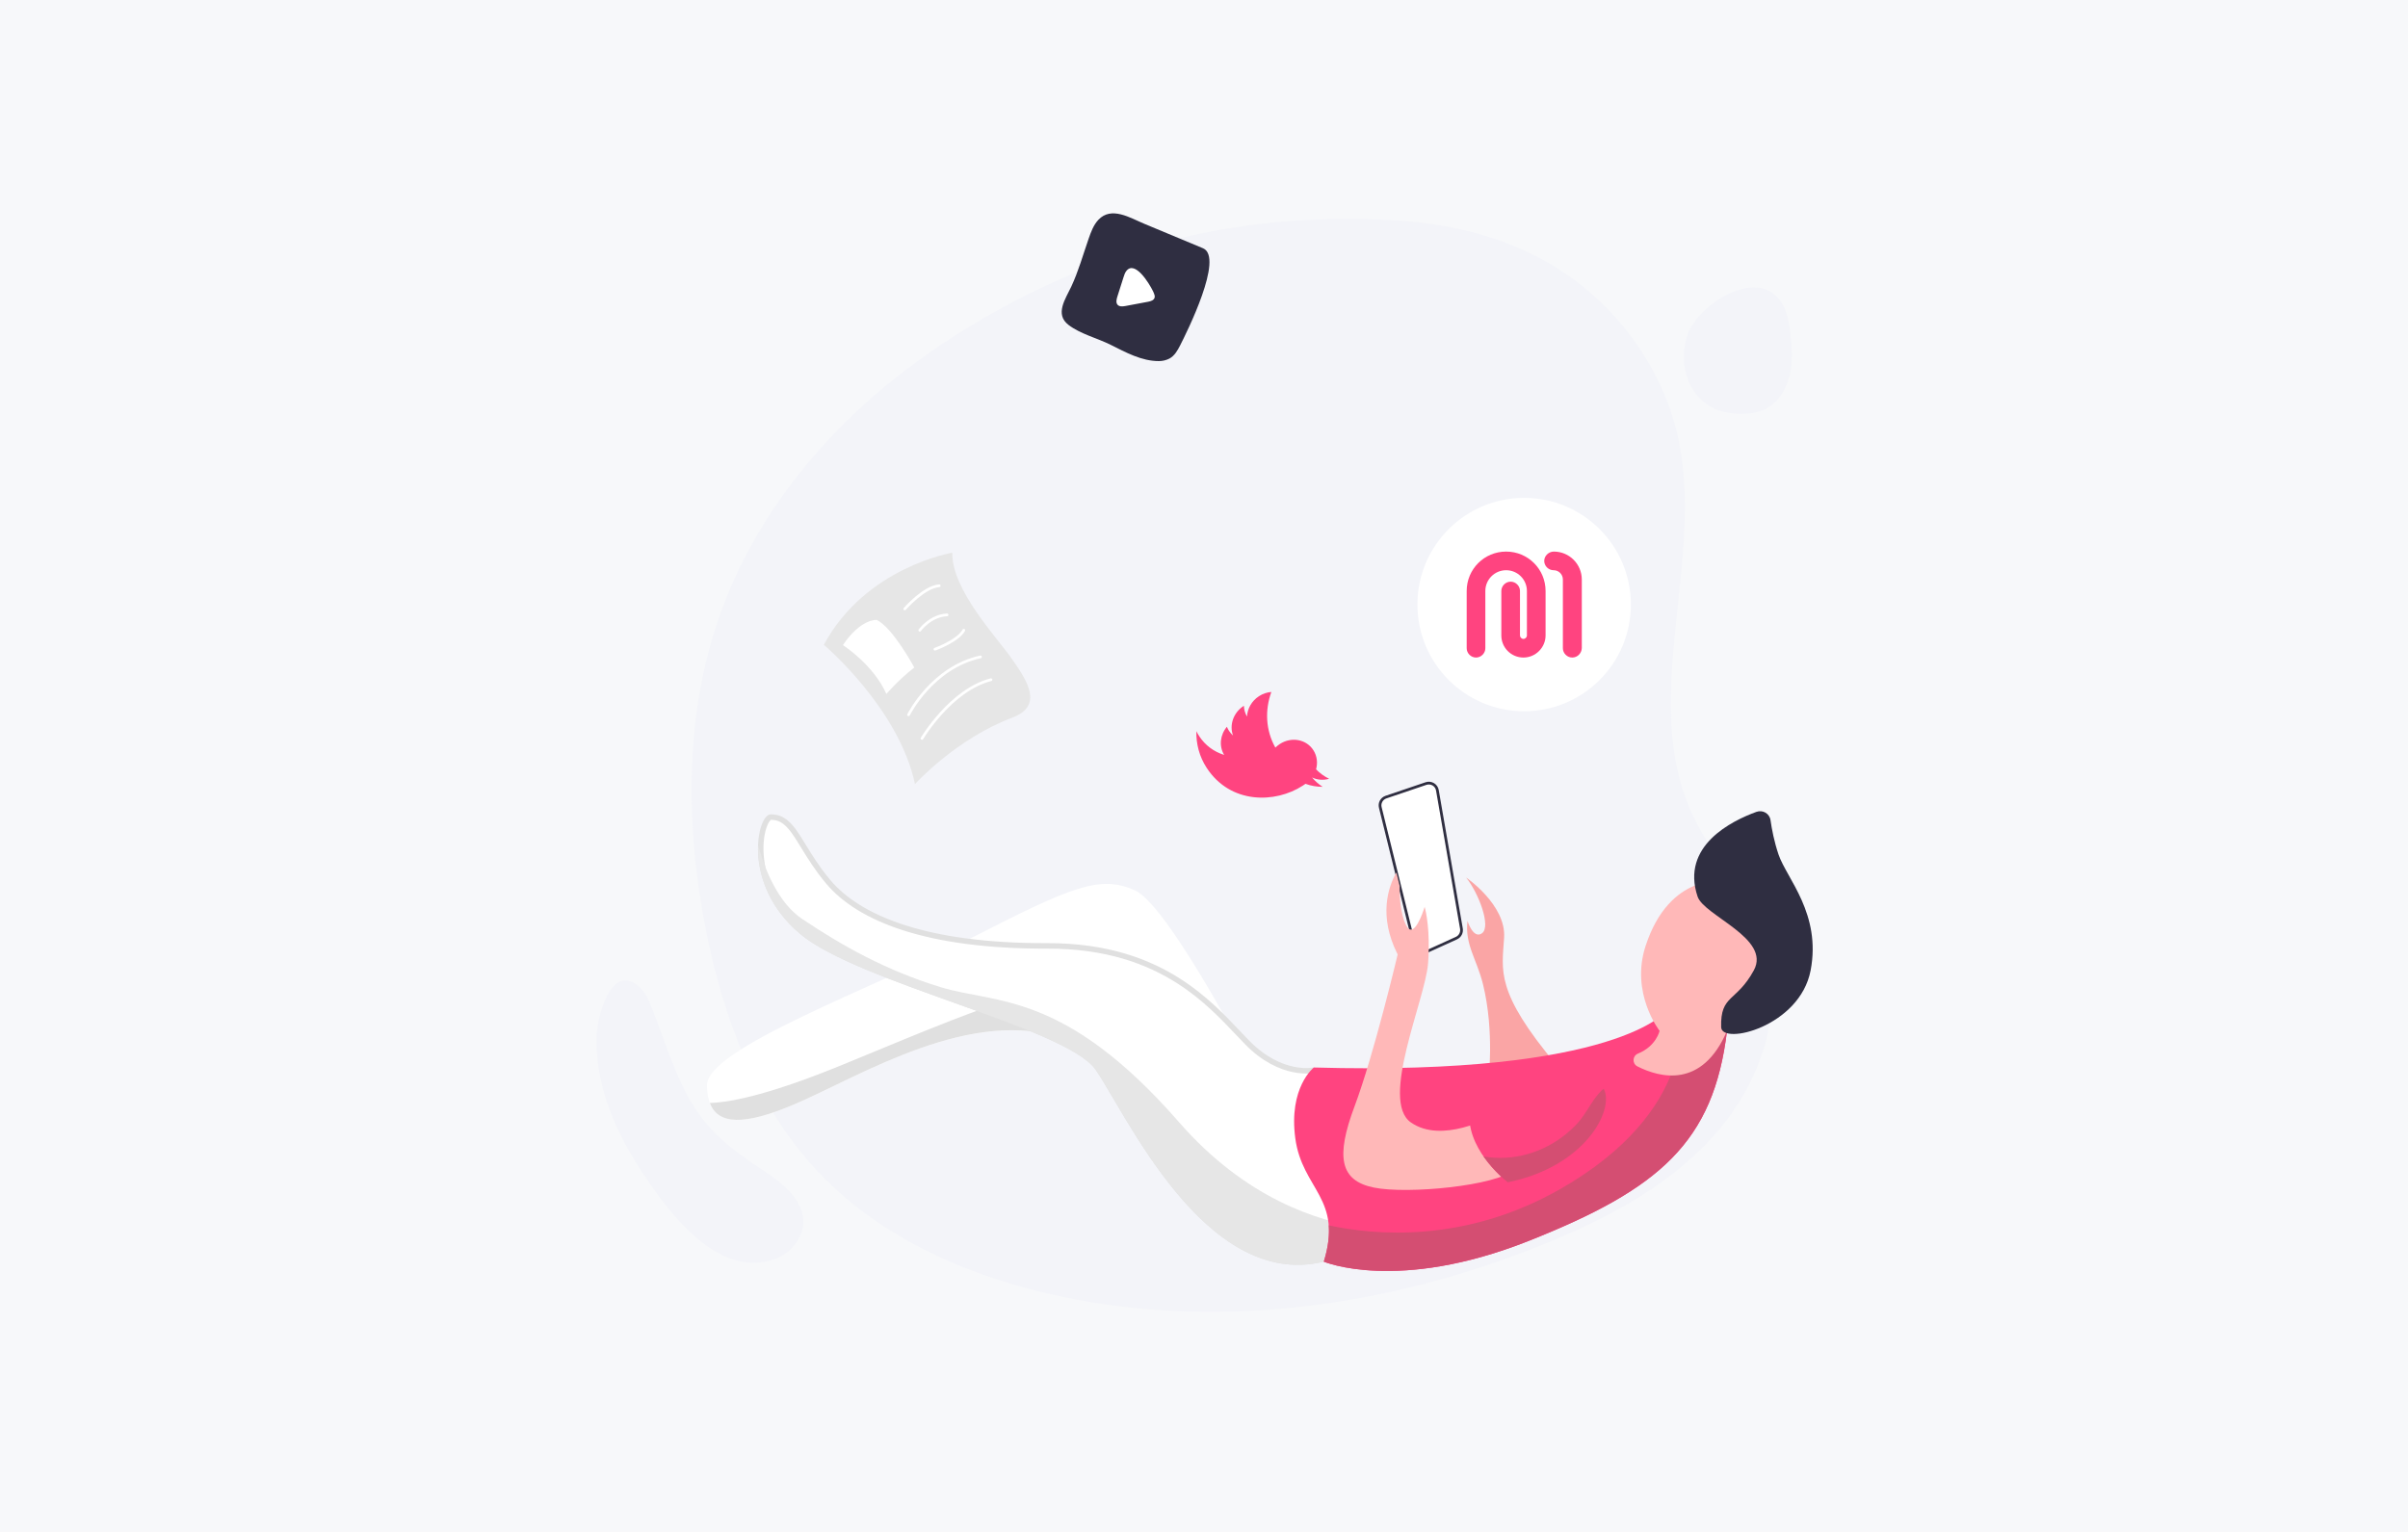 <svg width="440" height="280" viewBox="0 0 440 280" fill="none" xmlns="http://www.w3.org/2000/svg">
<path d="M440 0H0V280H440V0Z" fill="#F7F8FA"/>
<path d="M257.367 40.465C273.107 41.855 287.277 47.765 297.317 60.555C302.177 66.745 305.637 74.065 306.997 81.835C310.927 104.265 299.577 128.875 309.477 149.385C313.047 156.785 319.137 162.855 322.057 170.535C326.617 182.495 322.467 196.495 314.257 206.315C306.047 216.135 294.367 222.405 282.517 227.245C253.577 239.045 221.097 243.545 190.697 236.255C175.347 232.575 160.367 225.705 149.527 214.225C138.167 202.205 132.137 186.015 128.947 169.785C125.227 150.845 125.067 130.815 131.467 112.605C137.797 94.615 150.307 79.165 165.497 67.625C176.867 58.985 189.627 52.155 203.037 47.285C219.717 41.235 237.977 39.135 255.637 40.315C256.227 40.365 256.797 40.415 257.367 40.465Z" fill="#F3F4F9"/>
<path d="M311.747 56.485C310.157 57.925 308.917 59.595 308.357 61.165C306.697 65.855 308.017 71.595 312.427 74.255C314.017 75.215 315.897 75.575 317.757 75.635C319.487 75.685 321.277 75.465 322.807 74.645C325.017 73.455 326.417 71.105 326.997 68.665C327.577 66.225 327.417 63.675 327.157 61.175C326.987 59.565 326.767 57.935 326.127 56.445C323.387 50.145 316.197 52.455 311.747 56.485Z" fill="#F3F4F9"/>
<path d="M109.017 189.265C108.717 198.165 112.347 206.655 117.147 213.975C122.007 221.385 130.987 233.755 141.477 230.175C144.717 229.065 147.287 225.705 146.717 222.335C145.997 218.075 141.477 215.255 138.177 213.065C133.917 210.225 130.247 207.365 127.317 203.045C123.517 197.425 121.567 190.385 119.067 184.135C118.537 182.795 117.967 181.415 116.897 180.455C111.617 175.695 109.127 185.925 109.017 189.265Z" fill="#F3F4F9"/>
<path d="M267.908 160.405C267.908 160.405 275.218 165.385 274.838 171.395C274.468 177.395 273.138 181.235 284.438 194.695L271.958 197.785C271.958 197.785 273.128 188.565 270.968 179.855C269.828 175.275 267.638 172.655 268.148 168.335C268.148 168.335 269.218 171.785 270.828 170.555C272.448 169.315 270.248 163.345 267.908 160.405Z" fill="#FAA5A5"/>
<path d="M230.256 197.774C230.256 197.774 213.826 165.654 207.386 162.744C200.946 159.834 195.676 162.144 177.536 171.414C159.396 180.684 129.016 191.664 129.176 198.424C129.336 205.184 133.676 206.794 145.436 201.734C157.196 196.674 177.796 183.694 194.806 190.024C211.816 196.344 220.156 214.834 220.156 214.834L230.256 197.774Z" fill="white"/>
<path d="M199.057 182.695C189.327 180.165 186.677 181.055 154.847 194.245C141.557 199.755 134.007 201.465 129.707 201.595C131.177 205.535 135.837 205.855 145.437 201.725C157.197 196.665 177.797 183.685 194.807 190.005C211.817 196.325 220.157 214.815 220.157 214.815L224.967 206.695C218.607 198.275 206.047 184.515 199.057 182.695Z" fill="#E0E0E0"/>
<path d="M146.499 170.282L146.498 170.282C141.272 165.883 139.359 160.558 139.05 156.347C138.895 154.236 139.145 152.419 139.571 151.149C139.785 150.511 140.036 150.034 140.284 149.727C140.54 149.41 140.732 149.345 140.826 149.345C141.886 149.345 142.702 149.647 143.426 150.193C144.166 150.751 144.826 151.576 145.541 152.652C145.934 153.242 146.341 153.905 146.783 154.627C147.93 156.498 149.316 158.76 151.313 161.146C156.949 167.88 169.313 172.955 191.288 172.885C202.155 172.85 209.776 175.714 215.431 179.343C220.119 182.351 223.46 185.882 226.213 188.792C226.792 189.404 227.345 189.988 227.879 190.534C230.996 193.723 234.044 195 236.335 195.471C237.477 195.706 238.426 195.739 239.094 195.712C239.356 195.701 239.576 195.681 239.747 195.661L250.486 223.201L241.653 230.135C231.145 232.661 222.287 226.04 215.295 217.611C211.8 213.397 208.806 208.773 206.345 204.711C205.449 203.234 204.621 201.824 203.863 200.534C202.55 198.301 201.449 196.429 200.586 195.198C199.852 194.152 198.601 193.14 197.007 192.152C195.405 191.158 193.416 190.164 191.165 189.167C186.664 187.173 181.066 185.149 175.325 183.092C175.016 182.981 174.706 182.87 174.396 182.759C168.943 180.806 163.404 178.821 158.553 176.796C153.414 174.649 149.105 172.479 146.499 170.282Z" fill="white" stroke="#E0E0E0"/>
<path d="M241.887 230.605L249.637 224.515C240.577 223.265 227.457 218.875 215.467 205.145C194.497 181.105 182.027 183.535 171.917 180.445C161.817 177.345 153.877 172.855 146.577 167.965C142.177 165.015 139.747 158.895 138.517 154.495C138.347 159.035 140.017 165.495 146.177 170.685C156.857 179.685 194.777 187.805 200.177 195.505C205.587 203.195 220.177 235.945 241.887 230.605Z" fill="#E6E6E6"/>
<path d="M304.587 184.695C304.587 184.695 295.747 196.675 240.067 195.115C240.067 195.115 235.417 198.745 236.687 208.085C237.957 217.435 245.437 219.015 241.887 230.605C241.887 230.605 255.347 236.315 279.307 226.815C303.267 217.315 313.106 208.765 315.576 188.405L304.587 184.695Z" fill="#FF4480"/>
<path d="M315.566 188.405L307.096 185.535C307.096 185.535 310.086 203.035 285.146 217.305C267.646 227.315 251.106 225.775 242.796 223.965C242.936 225.795 242.716 227.935 241.896 230.605C241.896 230.605 255.356 236.315 279.316 226.815C303.266 217.315 313.096 208.765 315.566 188.405Z" fill="#D44E72"/>
<path d="M150.537 117.854C150.537 117.854 164.247 129.424 167.187 143.314C167.187 143.314 174.657 135.054 184.937 131.184C190.757 128.994 187.697 124.454 184.937 120.484C182.177 116.514 173.877 107.804 174.007 101.024C174.007 101.024 158.187 103.644 150.537 117.854Z" fill="#E6E6E6"/>
<path d="M154.027 117.914C154.027 117.914 159.567 121.454 161.967 126.834C161.967 126.834 164.427 123.994 167.067 122.014C167.067 122.014 163.117 114.664 160.177 113.304C160.177 113.304 157.237 113.084 154.027 117.914Z" fill="white"/>
<path d="M165.326 111.294C165.326 111.294 168.806 107.284 171.616 107.064" stroke="white" stroke-width="0.5" stroke-miterlimit="10" stroke-linecap="round"/>
<path d="M168.066 115.194C168.066 115.194 169.986 112.534 173.046 112.384" stroke="white" stroke-width="0.5" stroke-miterlimit="10" stroke-linecap="round"/>
<path d="M170.838 118.664C170.838 118.664 175.088 117.124 176.108 115.194" stroke="white" stroke-width="0.5" stroke-miterlimit="10" stroke-linecap="round"/>
<path d="M166.018 130.644C166.018 130.644 170.338 121.984 179.158 120.064" stroke="white" stroke-width="0.5" stroke-miterlimit="10" stroke-linecap="round"/>
<path d="M168.467 134.974C168.467 134.974 173.727 126.104 181.077 124.234" stroke="white" stroke-width="0.5" stroke-miterlimit="10" stroke-linecap="round"/>
<path d="M211.758 66C208.592 66.007 205.69 64.393 202.946 63.025C200.49 61.798 197.414 61.051 195.238 59.384C192.676 57.418 194.724 54.584 195.744 52.394C197.052 49.598 197.898 46.562 198.911 43.654C199.341 42.421 199.795 41.142 200.694 40.185C203.075 37.636 206.513 39.834 209.053 40.888C212.635 42.383 216.225 43.879 219.814 45.374C223.729 47.004 216.792 60.864 215.65 63.107C215.167 64.056 214.615 65.043 213.67 65.544C213.051 65.858 212.416 65.993 211.758 66Z" fill="#2F2E41"/>
<path d="M210.702 53.262C209.921 51.657 207.389 47.621 205.848 49.479C205.566 49.813 205.426 50.252 205.292 50.676C204.919 51.858 204.539 53.039 204.166 54.221C204.019 54.697 203.878 55.269 204.173 55.663C204.49 56.079 205.102 56.027 205.602 55.938C207.002 55.678 208.402 55.418 209.802 55.15C210.287 55.061 210.878 54.875 210.984 54.362C211.04 54.102 210.941 53.835 210.843 53.589C210.808 53.493 210.758 53.389 210.702 53.262Z" fill="white"/>
<path d="M315.067 161.064C315.067 161.064 305.117 159.414 300.697 172.874C297.847 181.544 303.247 188.414 303.247 188.414C303.247 188.414 302.657 191.204 299.297 192.574C298.267 192.994 298.207 194.414 299.197 194.914C303.287 196.984 311.027 199.034 315.567 188.414C315.567 188.414 330.417 178.614 325.107 170.684C319.807 162.744 322.457 163.814 315.067 161.064Z" fill="#FFB8B8"/>
<path d="M323.518 149.915C323.348 148.705 322.108 147.975 320.958 148.385C316.428 150.025 307.088 154.605 310.188 163.865C311.368 167.385 323.648 171.505 320.468 177.355C317.288 183.205 314.328 181.755 314.498 187.745C314.598 191.105 328.888 187.675 330.848 177.355C332.808 167.035 326.508 160.605 324.998 156.235C324.188 153.865 323.748 151.545 323.518 149.915Z" fill="#2F2E41"/>
<path d="M253.247 145.695L260.568 143.215C261.498 142.905 262.487 143.485 262.647 144.455L267.038 169.735C267.158 170.455 266.788 171.165 266.128 171.465L260.677 173.945C259.767 174.355 258.707 173.845 258.467 172.875L252.217 147.605C252.007 146.785 252.457 145.965 253.247 145.695Z" fill="white" stroke="#2F2E41" stroke-width="0.5" stroke-miterlimit="10" stroke-linejoin="round"/>
<path d="M255.147 159.475C253.647 162.145 251.847 167.455 255.387 174.455C255.387 174.455 251.037 192.825 247.527 202.165C244.017 211.505 244.867 215.785 251.007 217.055C257.157 218.325 273.507 216.735 276.637 213.805L272.487 204.085C272.487 204.085 263.467 209.145 257.787 205.145C252.107 201.145 260.417 182.725 260.937 176.135C261.007 175.295 261.047 174.495 261.057 173.755C261.187 168.635 260.317 165.755 260.317 165.755C260.317 165.755 259.017 170.115 257.727 169.905C257.547 169.885 257.367 169.765 257.197 169.535C256.257 168.305 255.667 165.045 255.757 161.945L255.147 159.475Z" fill="#FFB8B8"/>
<path d="M292.998 198.884C295.168 202.714 289.688 213.234 275.508 216.084C275.508 216.084 268.498 210.804 268.488 204.074C268.488 201.214 274.588 198.504 280.528 197.294C286.468 196.084 291.578 196.384 292.998 198.884Z" fill="#FF4480"/>
<path d="M293.058 199.024C292.898 199.094 292.738 199.204 292.578 199.374C290.798 201.184 289.828 203.654 288.058 205.514C287.458 206.144 286.828 206.724 286.168 207.264C281.978 210.684 276.508 212.314 271.078 211.374C273.078 214.254 275.508 216.094 275.508 216.094C289.538 213.264 295.038 202.964 293.058 199.024Z" fill="#D44E72"/>
<path d="M238.058 143.595C238.228 143.485 238.388 143.375 238.548 143.265C239.538 143.635 240.598 143.815 241.678 143.815C240.948 143.345 240.298 142.765 239.748 142.105C240.698 142.555 241.808 142.655 242.868 142.345C241.988 141.915 241.178 141.345 240.478 140.615C240.798 139.465 240.668 138.205 240.008 137.155C238.738 135.125 235.988 134.605 233.858 135.985C233.558 136.185 233.288 136.405 233.038 136.645C231.268 133.495 231.098 129.805 232.308 126.475C231.538 126.535 230.758 126.785 230.048 127.245C228.708 128.115 227.928 129.535 227.858 130.975C227.498 130.365 227.318 129.685 227.288 129.005L227.238 129.035C225.358 130.255 224.598 132.535 225.308 134.435C225.028 134.185 224.768 133.895 224.558 133.565C224.408 133.335 224.288 133.085 224.188 132.835C222.948 134.295 222.698 136.375 223.688 137.985C221.848 137.415 220.218 136.245 219.118 134.545C218.928 134.255 218.758 133.945 218.608 133.645C218.548 135.965 219.148 138.295 220.488 140.345C224.828 147.005 233.018 146.875 238.058 143.595Z" fill="#FF4480"/>
<circle cx="278.5" cy="110.5" r="19.5" fill="white"/>
<path d="M278.371 120.184C276.131 120.184 274.33 118.383 274.33 116.145V108.018C274.33 107.094 275.109 106.315 276.034 106.315C276.959 106.315 277.738 107.094 277.738 108.018V116.145C277.738 116.485 278.03 116.777 278.371 116.777C278.712 116.777 279.004 116.485 279.004 116.145V108.018C279.004 105.926 277.3 104.223 275.206 104.223C273.113 104.223 271.408 105.926 271.408 108.018V118.48C271.408 119.405 270.629 120.184 269.704 120.184C268.779 120.184 268 119.405 268 118.48V108.018C268 104.028 271.214 100.816 275.206 100.816C279.199 100.816 282.413 104.028 282.413 108.018V116.145C282.413 118.334 280.611 120.184 278.371 120.184Z" fill="#FF4480"/>
<path d="M287.281 120.184C286.355 120.184 285.576 119.405 285.576 118.48V105.926C285.576 105.001 284.846 104.223 283.872 104.223C282.947 104.223 282.168 103.444 282.168 102.52C282.168 101.595 282.996 100.816 283.921 100.816C286.745 100.816 289.033 103.103 289.033 105.926V118.48C288.985 119.405 288.254 120.184 287.281 120.184Z" fill="#FF4480"/>
</svg>
